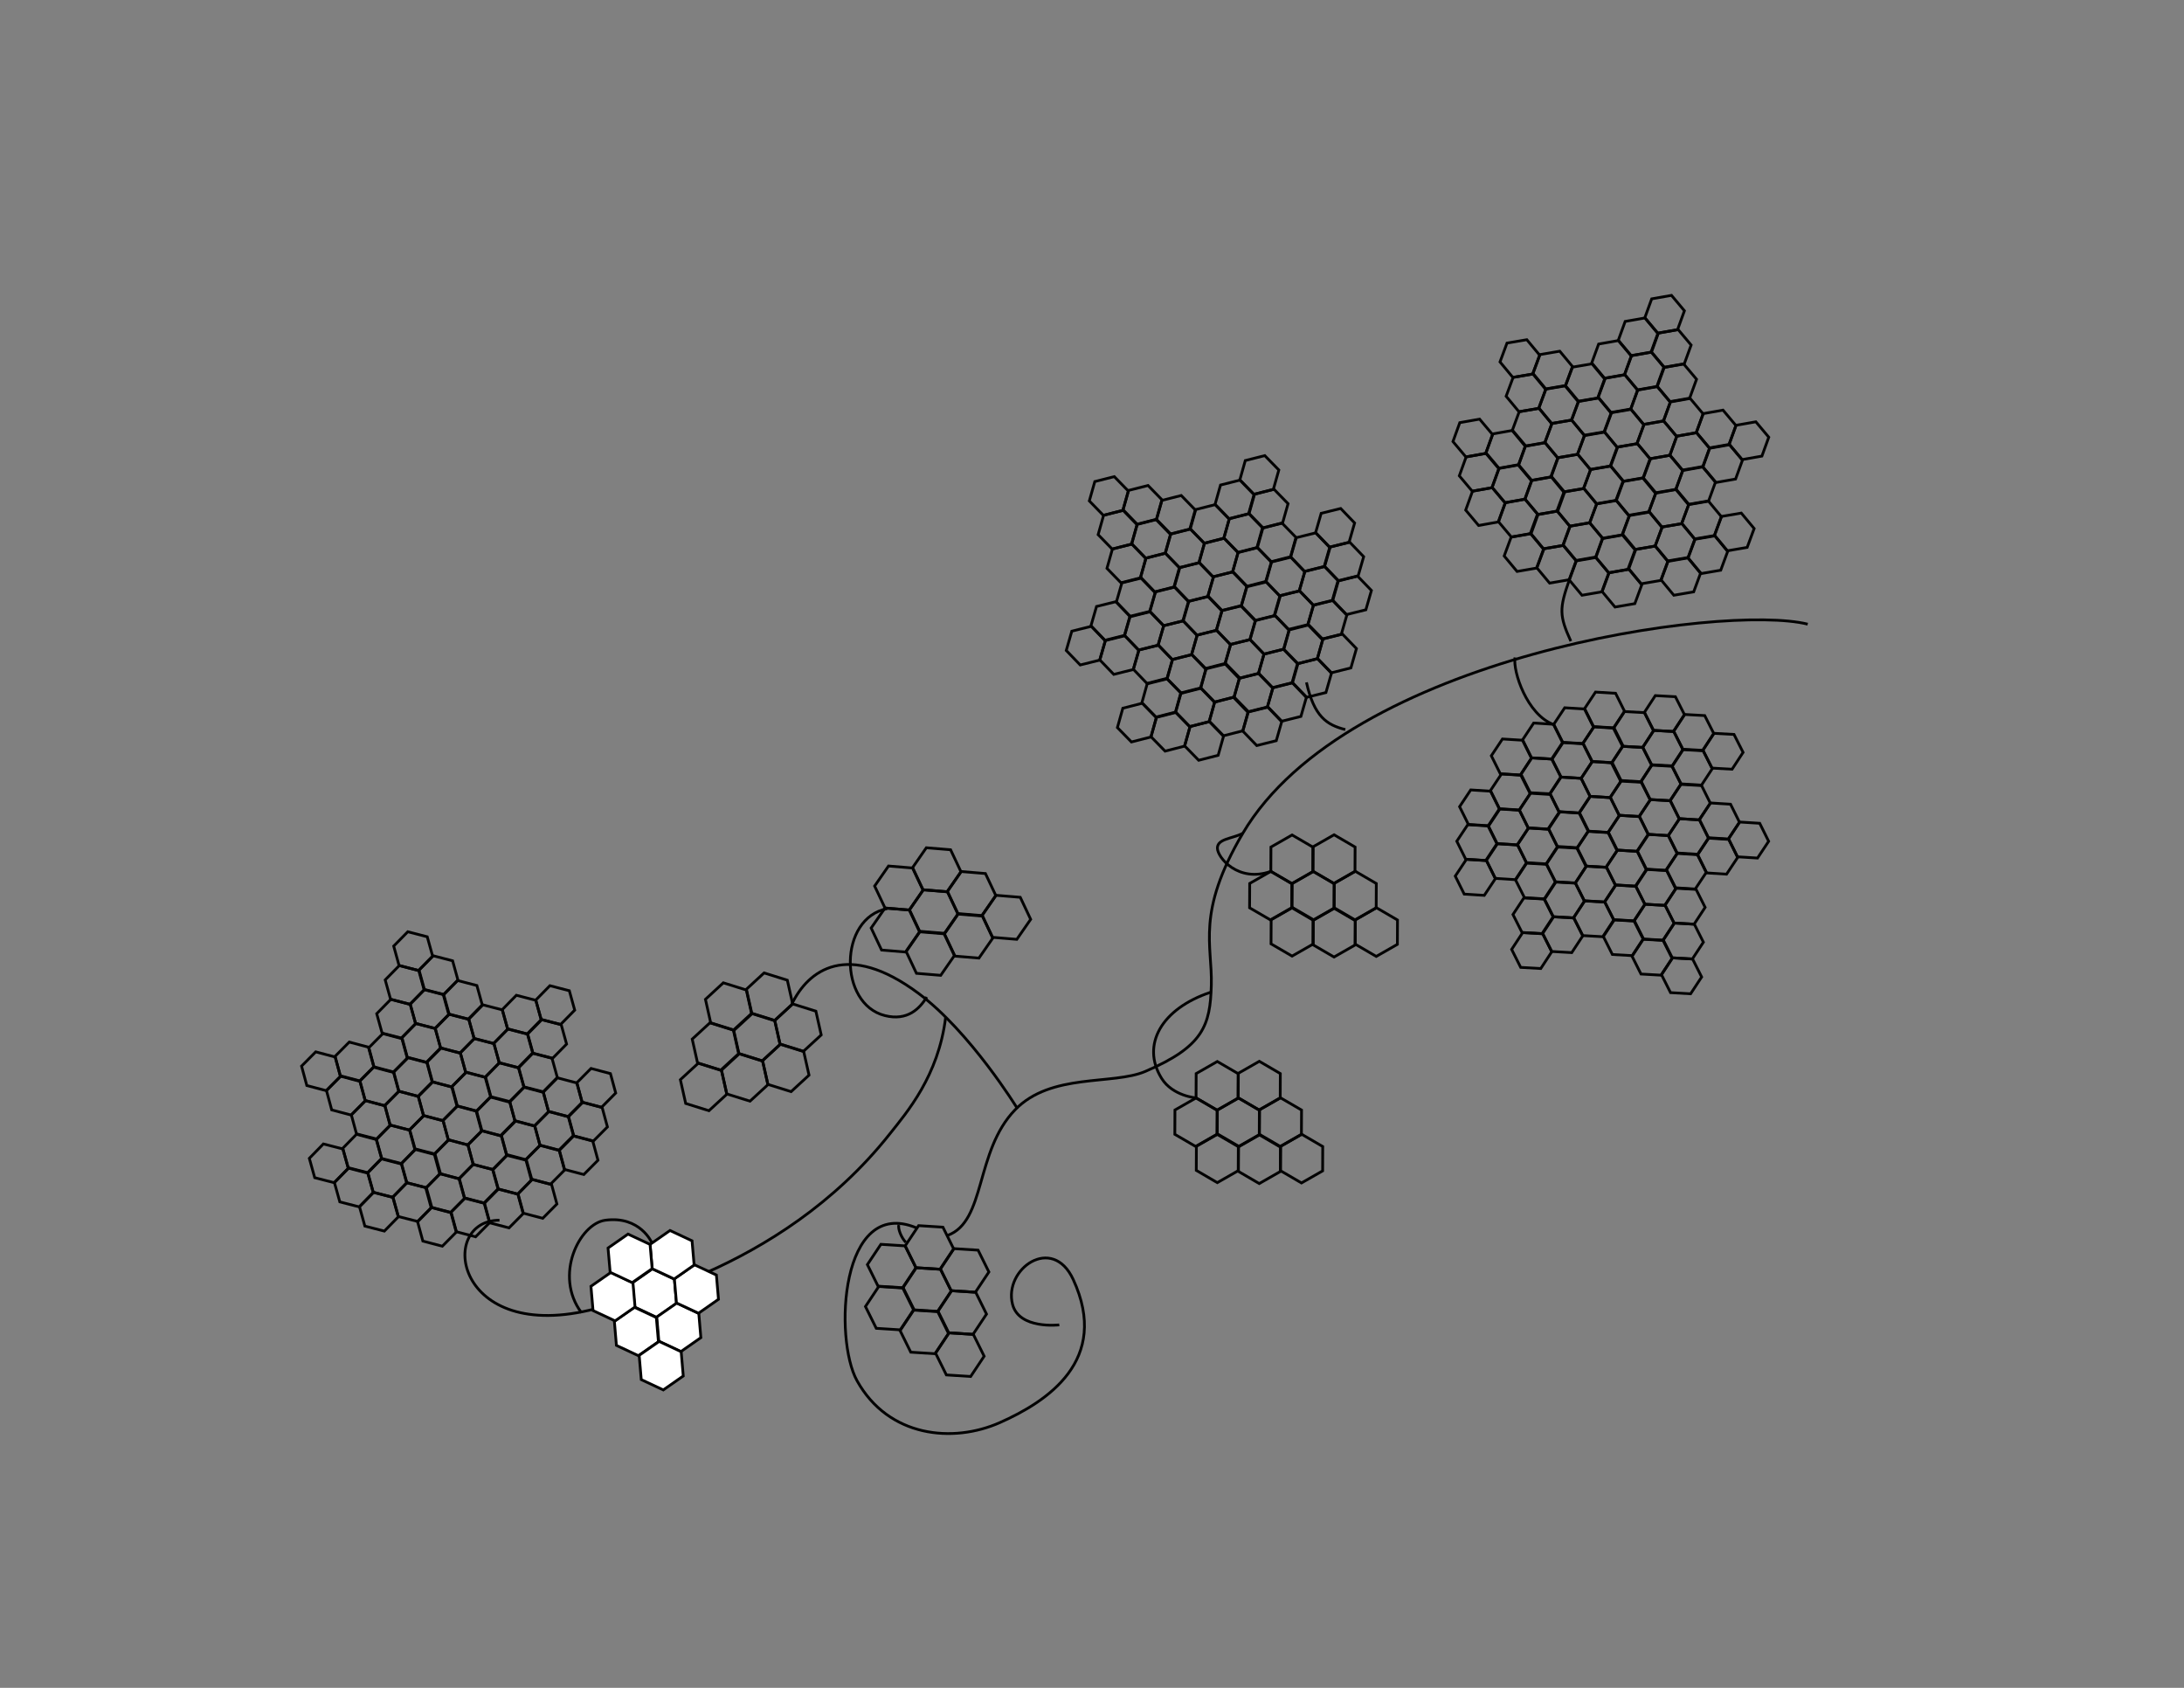 <?xml version="1.0" encoding="utf-8"?>
<!-- Generator: Adobe Illustrator 15.0.0, SVG Export Plug-In . SVG Version: 6.00 Build 0)  -->
<!DOCTYPE svg PUBLIC "-//W3C//DTD SVG 1.1 Basic//EN" "http://www.w3.org/Graphics/SVG/1.1/DTD/svg11-basic.dtd">
<svg version="1.1" baseProfile="basic" id="Layer_1" xmlns:x="http://ns.adobe.com/Extensibility/1.0/" xmlns:i="http://ns.adobe.com/AdobeIllustrator/10.0/" xmlns:graph="http://ns.adobe.com/Graphs/1.0/"
	 xmlns="http://www.w3.org/2000/svg" xmlns:xlink="http://www.w3.org/1999/xlink" x="0px" y="0px" width="792px" height="612px"
	 viewBox="0 0 792 612" xml:space="preserve">
<rect x="0" y="0" width="792" height="612" fill="#808080" stroke="none"/>
<g>
	<g>
		<g>
			<polygon style="fill:none;stroke:#010101;" points="456.755,402.563 449.124,398.116 441.46,402.496 
				441.425,411.326 449.051,415.768 456.714,411.395 			"/>
			<polygon style="fill:none;stroke:#010101;" points="471.986,402.496 464.355,398.055 456.692,402.428 
				456.656,411.259 464.282,415.705 471.946,411.326 			"/>
			<polygon style="fill:none;stroke:#010101;" points="464.351,415.944 456.725,411.494 449.061,415.877 
				449.023,424.703 456.646,429.154 464.31,424.771 			"/>
			<polygon style="fill:none;stroke:#010101;" points="479.67,415.726 472.044,411.273 464.381,415.653 
				464.346,424.483 471.966,428.931 479.635,424.552 			"/>
			<polygon style="fill:none;stroke:#010101;" points="464.293,389.275 456.672,384.824 449.008,389.202 
				448.968,398.033 456.594,402.485 464.257,398.097 			"/>
			<polygon style="fill:none;stroke:#010101;" points="449.066,389.338 441.439,384.892 433.776,389.271 
				433.735,398.097 441.361,402.548 449.023,398.169 			"/>
			<polygon style="fill:none;stroke:#010101;" points="449.144,415.611 441.518,411.159 433.854,415.538 
				433.818,424.369 441.439,428.821 449.104,424.438 			"/>
			<polygon style="fill:none;stroke:#010101;" points="441.367,402.537 433.741,398.097 426.077,402.476 
				426.035,411.295 433.663,415.747 441.324,411.368 			"/>
		</g>
		<path style="fill:none;stroke:#010101;" d="M447.34,418.593"/>
	</g>
	<g>
		<g>
			<polygon style="fill:none;stroke:#010101;" points="344.995,468.146 341.081,460.238 332.271,459.682 
				327.381,467.026 331.296,474.935 340.106,475.497 			"/>
			<polygon style="fill:none;stroke:#010101;" points="357.746,476.477 353.832,468.569 345.022,468.007 
				340.132,475.352 344.047,483.265 352.857,483.828 			"/>
			<polygon style="fill:none;stroke:#010101;" points="343.974,483.504 340.059,475.591 331.245,475.032 
				326.359,482.379 330.274,490.292 339.085,490.854 			"/>
			<polygon style="fill:none;stroke:#010101;" points="356.886,491.751 352.971,483.838 344.162,483.274 
				339.267,490.631 343.187,498.539 351.997,499.103 			"/>
			<polygon style="fill:none;stroke:#010101;" points="358.612,461.204 354.692,453.296 345.883,452.738 
				340.992,460.077 344.912,467.99 353.716,468.554 			"/>
			<polygon style="fill:none;stroke:#010101;" points="345.855,452.873 341.941,444.965 333.132,444.407 
				328.241,451.752 332.156,459.66 340.967,460.224 			"/>
			<polygon style="fill:none;stroke:#010101;" points="331.462,474.851 327.542,466.943 318.733,466.38 
				313.843,473.736 317.765,481.637 326.573,482.2 			"/>
			<polygon style="fill:none;stroke:#010101;" points="332.161,459.66 328.247,451.747 319.438,451.185 
				314.547,458.535 318.462,466.447 327.272,467.011 			"/>
		</g>
		<path style="fill:none;stroke:#010101;" d="M328.319,476.353"/>
	</g>
	<g>
		<g>
			<polygon style="fill:none;stroke:#010101;" points="483.867,320.424 476.241,315.98 468.577,320.361 
				468.537,329.182 476.163,333.634 483.826,329.254 			"/>
			<polygon style="fill:none;stroke:#010101;" points="499.101,320.361 491.473,315.915 483.811,320.294 
				483.769,329.119 491.395,333.57 499.058,329.191 			"/>
			<polygon style="fill:none;stroke:#010101;" points="491.463,333.806 483.836,329.358 476.178,333.737 
				476.138,342.568 483.764,347.01 491.427,342.636 			"/>
			<polygon style="fill:none;stroke:#010101;" points="506.784,333.587 499.156,329.14 491.495,333.519 
				491.457,342.349 499.084,346.791 506.747,342.412 			"/>
			<polygon style="fill:none;stroke:#010101;" points="491.41,307.137 483.784,302.687 476.12,307.068 
				476.08,315.894 483.706,320.34 491.369,315.961 			"/>
			<polygon style="fill:none;stroke:#010101;" points="476.178,307.201 468.552,302.755 460.889,307.134 
				460.853,315.959 468.474,320.403 476.138,316.026 			"/>
			<polygon style="fill:none;stroke:#010101;" points="476.251,333.472 468.635,329.025 460.967,333.404 
				460.926,342.234 468.552,346.676 476.221,342.297 			"/>
			<polygon style="fill:none;stroke:#010101;" points="468.479,320.403 460.853,315.954 453.189,320.33 
				453.147,329.161 460.78,333.602 468.437,329.229 			"/>
		</g>
		<path style="fill:none;stroke:#010101;" d="M474.452,336.454"/>
	</g>
	<g>
		<g>
			<polygon style="fill:none;stroke:#010101;" points="276.399,384.699 282.894,378.72 280.961,370.113 
				272.541,367.476 266.046,373.45 267.976,382.066 			"/>
			<polygon style="fill:none;stroke:#010101;" points="271.984,399.273 278.473,393.3 276.545,384.688 
				268.122,382.051 261.626,388.03 263.561,396.647 			"/>
			<polygon style="fill:none;stroke:#010101;" points="261.382,388.024 267.871,382.041 265.936,373.434 
				257.518,370.802 251.023,376.775 252.951,385.392 			"/>
			<polygon style="fill:none;stroke:#010101;" points="257.085,402.735 263.576,396.757 261.646,388.145 
				253.218,385.512 246.727,391.485 248.656,400.103 			"/>
			<polygon style="fill:none;stroke:#010101;" points="286.882,395.823 293.383,389.839 291.443,381.227 
				283.024,378.595 276.53,384.574 278.463,393.186 			"/>
			<polygon style="fill:none;stroke:#010101;" points="291.309,381.243 297.803,375.264 295.869,366.651 
				287.44,364.014 280.951,369.998 282.878,378.61 			"/>
			<polygon style="fill:none;stroke:#010101;" points="266.172,373.596 272.667,367.61 270.733,358.999 
				262.308,356.361 255.819,362.346 257.747,370.958 			"/>
			<polygon style="fill:none;stroke:#010101;" points="280.956,369.998 287.445,364.025 285.512,355.413 
				277.087,352.775 270.598,358.76 272.525,367.371 			"/>
		</g>
		<path style="fill:none;stroke:#010101;" d="M263.857,370.989"/>
	</g>
	<path style="fill:none;stroke:#010101;" d="M332.282,445.189c-27.613-11.385-29.932,40.264-21.499,55.439
		c11.39,20.514,34.781,22.765,51.854,15.175c17.071-7.586,40.07-22.573,26.559-51.853
		c-7.59-16.447-25.293-3.796-22.015,8.992c2.357,9.185,16.958,7.448,16.958,7.448"/>
	<path style="fill:none;stroke:#010101;" d="M655.544,226.321c-30.36-7.59-166.942,11.382-204.894,75.882
		c-16.962,28.845-10.967,40.486-11.379,55.014c-0.413,14.533-2.783,22.201-23.933,31.267
		c-11.808,5.057-34.149,0.422-47.224,13.913c-14.59,15.061-10.535,40.473-24.448,45.535"/>
	<path style="fill:none;stroke:#010101;" d="M287.168,364.035c5.902-12.23,20.075-23.041,45.858-3.89
		c18.86,14.003,35.933,41.829,35.933,41.829"/>
	<path style="fill:none;stroke:#010101;" d="M438.947,359.812c-17.708,5.9-25.251,19.069-17.708,31.199
		c3.993,6.417,12.502,7.085,12.502,7.085"/>
	<path style="fill:none;stroke:#010101;" d="M342.922,368.914c-2.634,21.258-14.029,34.379-20.336,42.34
		c-40.264,50.794-101.14,61.846-106.453,63.232c-51.435,13.49-57.794-32.039-34.999-32.039"
		/>
	<g>
		<g>
			<polygon style="fill:#FFFFFF;stroke:#010101;" points="245.335,472.609 244.575,463.811 236.583,460.067 
				229.348,465.124 230.104,473.912 238.094,477.661 			"/>
			<polygon style="fill:#FFFFFF;stroke:#010101;" points="254.156,485.021 253.406,476.228 245.413,472.483 
				238.172,477.535 238.924,486.329 246.92,490.072 			"/>
			<polygon style="fill:#FFFFFF;stroke:#010101;" points="238.773,486.527 238.011,477.729 230.025,473.985 
				222.785,479.042 223.535,487.831 231.532,491.574 			"/>
			<polygon style="fill:#FFFFFF;stroke:#010101;" points="247.775,498.924 247.019,490.125 239.028,486.382 
				231.787,491.438 232.543,500.232 240.535,503.976 			"/>
			<polygon style="fill:#FFFFFF;stroke:#010101;" points="260.547,471.118 259.792,462.324 251.794,458.586 
				244.553,463.633 245.31,472.433 253.306,476.175 			"/>
			<polygon style="fill:#FFFFFF;stroke:#010101;" points="251.716,458.701 250.96,449.913 242.97,446.169 
				235.734,451.216 236.489,460.015 244.48,463.758 			"/>
			<polygon style="fill:#FFFFFF;stroke:#010101;" points="230.287,473.902 229.53,465.102 221.539,461.36 
				214.298,466.412 215.058,475.206 223.051,478.949 			"/>
			<polygon style="fill:#FFFFFF;stroke:#010101;" points="236.494,460.015 235.739,451.216 227.741,447.473 
				220.502,452.529 221.262,461.317 229.248,465.066 			"/>
		</g>
		<path style="fill:#FFFFFF;stroke:#010101;" d="M226.815,474.142"/>
	</g>
	<path style="fill:none;stroke:#010101;" d="M210.863,475.966c-10.119-13.49-0.704-32.268,8.638-33.519
		c12.65-1.688,16.868,8.138,16.868,8.138"/>
	<path style="fill:none;stroke:#010101;" d="M336.076,361.502c-2.528,4.211-7,8.788-15.179,6.745
		c-16.864-4.212-16.864-35.416,0.838-38.784"/>
	<g>
		<g>
			<polygon style="fill:none;stroke:#010101;" points="343.636,323.358 334.841,322.634 329.816,329.886 
				333.58,337.866 342.379,338.596 347.41,331.34 			"/>
			<polygon style="fill:none;stroke:#010101;" points="357.356,316.738 348.561,316.008 343.531,323.26 
				347.3,331.246 356.099,331.976 361.125,324.72 			"/>
			<polygon style="fill:none;stroke:#010101;" points="356.267,332.163 347.466,331.434 342.431,338.689 
				346.2,346.671 354.999,347.396 360.03,340.139 			"/>
			<polygon style="fill:none;stroke:#010101;" points="369.991,325.354 361.198,324.63 356.167,331.888 
				359.936,339.868 368.736,340.598 373.76,333.342 			"/>
			<polygon style="fill:none;stroke:#010101;" points="344.719,308.114 335.92,307.387 330.896,314.643 
				334.659,322.624 343.463,323.354 348.488,316.097 			"/>
			<polygon style="fill:none;stroke:#010101;" points="331.004,314.738 322.21,314.009 317.174,321.269 
				320.943,329.244 329.738,329.974 334.768,322.718 			"/>
			<polygon style="fill:none;stroke:#010101;" points="342.394,338.408 333.601,337.684 328.571,344.936 
				332.339,352.921 341.138,353.65 346.163,346.395 			"/>
			<polygon style="fill:none;stroke:#010101;" points="329.738,329.969 320.943,329.239 315.918,336.49 
				319.687,344.476 328.486,345.206 333.512,337.949 			"/>
		</g>
		<path style="fill:none;stroke:#010101;" d="M342.051,341.88"/>
	</g>
	<path style="fill:none;stroke:#010101;" d="M325.958,444.136c-0.421,1.262,0.845,4.64,2.528,6.324"/>
	<path style="fill:none;stroke:#010101;" d="M450.65,302.203c-4.113,1.962-9.175,1.962-9.175,5.335
		c0,3.372,7.56,12.614,19.377,8.416"/>
	<g>
		<g>
			<g>
				<polygon style="fill:none;stroke:#010101;" points="607.137,334.812 603.858,328.296 596.575,327.878 
					592.577,333.972 595.851,340.483 603.134,340.905 				"/>
				<polygon style="fill:none;stroke:#010101;" points="617.714,341.63 614.436,335.114 607.157,334.696 
					603.148,340.785 606.433,347.302 613.711,347.719 				"/>
				<polygon style="fill:none;stroke:#010101;" points="606.371,347.5 603.091,340.983 595.814,340.566 
					591.807,346.66 595.085,353.177 602.366,353.594 				"/>
				<polygon style="fill:none;stroke:#010101;" points="617.082,354.245 613.804,347.734 606.522,347.312 
					602.518,353.411 605.798,359.922 613.079,360.344 				"/>
				<polygon style="fill:none;stroke:#010101;" points="618.345,329.004 615.066,322.488 607.783,322.071 
					603.785,328.165 607.059,334.676 614.347,335.104 				"/>
				<polygon style="fill:none;stroke:#010101;" points="607.768,322.186 604.489,315.675 597.211,315.256 
					593.203,321.352 596.486,327.868 603.758,328.284 				"/>
				<polygon style="fill:none;stroke:#010101;" points="595.986,340.42 592.713,333.904 585.431,333.487 
					581.434,339.576 584.706,346.093 591.988,346.509 				"/>
				<polygon style="fill:none;stroke:#010101;" points="596.492,327.863 593.208,321.347 585.937,320.929 
					581.927,327.022 585.2,333.539 592.483,333.957 				"/>
			</g>
			<path style="fill:none;stroke:#010101;" d="M593.396,341.672"/>
		</g>
		<g>
			<g>
				<polygon style="fill:none;stroke:#010101;" points="616.338,297.299 609.056,296.841 605.021,302.916 
					608.269,309.447 615.545,309.904 619.586,303.829 				"/>
				<polygon style="fill:none;stroke:#010101;" points="627.562,291.604 620.279,291.147 616.244,297.221 
					619.485,303.752 626.769,304.209 630.804,298.133 				"/>
				<polygon style="fill:none;stroke:#010101;" points="626.909,304.363 619.631,303.904 615.593,309.979 
					618.834,316.509 626.112,316.968 630.147,310.896 				"/>
				<polygon style="fill:none;stroke:#010101;" points="638.139,298.519 630.861,298.063 626.826,304.136 
					630.074,310.668 637.341,311.127 641.381,305.051 				"/>
				<polygon style="fill:none;stroke:#010101;" points="616.979,284.689 609.708,284.231 605.672,290.306 
					608.915,296.836 616.187,297.294 620.227,291.219 				"/>
				<polygon style="fill:none;stroke:#010101;" points="605.761,290.381 598.484,289.926 594.448,295.999 
					597.691,302.533 604.968,302.989 609.004,296.914 				"/>
				<polygon style="fill:none;stroke:#010101;" points="615.556,309.751 608.279,309.291 604.243,315.367 
					607.486,321.899 614.758,322.353 618.793,316.282 				"/>
				<polygon style="fill:none;stroke:#010101;" points="604.968,302.984 597.691,302.528 593.656,308.601 
					596.899,315.127 604.176,315.589 608.211,309.516 				"/>
			</g>
			<path style="fill:none;stroke:#010101;" d="M615.326,312.617"/>
		</g>
		<g>
			<g>
				<polygon style="fill:none;stroke:#010101;" points="570.584,332.852 574.588,326.752 571.309,320.236 
					564.031,319.819 560.027,325.918 563.307,332.435 				"/>
				<polygon style="fill:none;stroke:#010101;" points="569.979,345.414 573.983,339.315 570.698,332.81 
					563.422,332.393 559.419,338.486 562.702,344.997 				"/>
				<polygon style="fill:none;stroke:#010101;" points="559.215,338.533 563.223,332.435 559.944,325.923 
					552.663,325.507 548.658,331.601 551.943,338.117 				"/>
				<polygon style="fill:none;stroke:#010101;" points="558.74,351.18 562.732,345.086 559.459,338.575 
					552.173,338.158 548.18,344.252 551.458,350.769 				"/>
				<polygon style="fill:none;stroke:#010101;" points="581.229,339.649 585.228,333.55 581.942,327.044 
					574.666,326.628 570.668,332.722 573.941,339.231 				"/>
				<polygon style="fill:none;stroke:#010101;" points="581.834,327.081 585.837,320.987 582.553,314.473 
					575.27,314.054 571.277,320.152 574.55,326.664 				"/>
				<polygon style="fill:none;stroke:#010101;" points="560.158,326.001 564.161,319.902 560.883,313.394 
					553.6,312.978 549.597,319.073 552.88,325.585 				"/>
				<polygon style="fill:none;stroke:#010101;" points="571.282,320.152 575.281,314.059 571.996,307.545 
					564.72,307.128 560.722,313.225 563.995,319.735 				"/>
			</g>
			<path style="fill:none;stroke:#010101;" d="M557.775,324.386"/>
		</g>
		<g>
			<g>
				<polygon style="fill:none;stroke:#010101;" points="587.24,295.748 584.002,289.217 576.719,288.761 
					572.686,294.836 575.928,301.365 583.205,301.824 				"/>
				<polygon style="fill:none;stroke:#010101;" points="597.779,302.617 594.537,296.085 587.261,295.631 
					583.23,301.705 586.473,308.238 593.744,308.692 				"/>
				<polygon style="fill:none;stroke:#010101;" points="586.41,308.432 583.162,301.902 575.886,301.446 
					571.851,307.521 575.099,314.054 582.377,314.507 				"/>
				<polygon style="fill:none;stroke:#010101;" points="597.08,315.236 593.84,308.705 586.562,308.246 
					582.525,314.324 585.769,320.852 593.052,321.311 				"/>
				<polygon style="fill:none;stroke:#010101;" points="598.479,289.999 595.236,283.47 587.959,283.013 
					583.924,289.087 587.167,295.616 594.448,296.074 				"/>
				<polygon style="fill:none;stroke:#010101;" points="587.938,283.13 584.689,276.602 577.413,276.143 
					573.378,282.218 576.62,288.748 583.904,289.204 				"/>
				<polygon style="fill:none;stroke:#010101;" points="576.067,301.301 572.821,294.769 565.543,294.31 
					561.508,300.386 564.75,306.917 572.033,307.373 				"/>
				<polygon style="fill:none;stroke:#010101;" points="576.631,288.745 573.39,282.213 566.111,281.76 
					562.07,287.835 565.318,294.364 572.596,294.821 				"/>
			</g>
			<path style="fill:none;stroke:#010101;" d="M573.468,302.539"/>
		</g>
		<g>
			<g>
				<polygon style="fill:none;stroke:#010101;" points="607.012,265.24 599.725,264.836 595.742,270.94 
					599.03,277.446 606.313,277.851 610.302,271.748 				"/>
				<polygon style="fill:none;stroke:#010101;" points="618.189,259.464 610.911,259.06 606.918,265.162 
					610.207,271.67 617.49,272.071 621.482,265.973 				"/>
				<polygon style="fill:none;stroke:#010101;" points="617.636,272.225 610.348,271.821 606.359,277.926 
					609.65,284.431 616.932,284.835 620.925,278.734 				"/>
				<polygon style="fill:none;stroke:#010101;" points="628.817,266.301 621.54,265.897 617.548,272.001 
					620.842,278.507 628.119,278.914 632.107,272.809 				"/>
				<polygon style="fill:none;stroke:#010101;" points="607.564,252.625 600.283,252.223 596.295,258.328 
					599.578,264.836 606.86,265.237 610.854,259.136 				"/>
				<polygon style="fill:none;stroke:#010101;" points="596.383,258.401 589.1,257.997 585.112,264.104 
					588.402,270.609 595.684,271.013 599.672,264.911 				"/>
				<polygon style="fill:none;stroke:#010101;" points="606.318,277.696 599.041,277.292 595.043,283.397 
					598.343,289.902 605.619,290.309 609.607,284.205 				"/>
				<polygon style="fill:none;stroke:#010101;" points="595.684,271.008 588.402,270.604 584.409,276.706 
					587.698,283.217 594.979,283.621 598.973,277.514 				"/>
			</g>
			<path style="fill:none;stroke:#010101;" d="M606.115,280.565"/>
		</g>
		<g>
			<g>
				<polygon style="fill:none;stroke:#010101;" points="550.213,306.388 554.241,300.314 551.005,293.783 
					543.722,293.325 539.688,299.4 542.935,305.929 				"/>
				<polygon style="fill:none;stroke:#010101;" points="549.534,318.954 553.564,312.878 550.326,306.349 
					543.045,305.89 539.01,311.963 542.252,318.495 				"/>
				<polygon style="fill:none;stroke:#010101;" points="538.806,312.008 542.846,305.935 539.598,299.405 
					532.327,298.947 528.286,305.02 531.529,311.552 				"/>
				<polygon style="fill:none;stroke:#010101;" points="538.254,324.656 542.288,318.584 539.052,312.049 
					531.769,311.596 527.734,317.669 530.976,324.197 				"/>
				<polygon style="fill:none;stroke:#010101;" points="560.815,313.248 564.846,307.176 561.603,300.644 
					554.319,300.185 550.285,306.261 553.532,312.792 				"/>
				<polygon style="fill:none;stroke:#010101;" points="561.492,300.686 565.518,294.609 562.279,288.081 
					555.003,287.619 550.963,293.697 554.211,300.227 				"/>
				<polygon style="fill:none;stroke:#010101;" points="539.817,299.483 543.853,293.411 540.609,286.882 
					533.333,286.422 529.298,292.496 532.541,299.027 				"/>
				<polygon style="fill:none;stroke:#010101;" points="550.973,293.7 555.008,287.624 551.766,281.095 
					544.488,280.637 540.453,286.712 543.696,293.241 				"/>
			</g>
			<path style="fill:none;stroke:#010101;" d="M537.444,297.855"/>
		</g>
		<polygon style="fill:none;stroke:#010101;" points="562.702,275.215 555.419,274.821 551.438,280.931 
			554.731,287.432 562.02,287.825 565.998,281.718 		"/>
		<polygon style="fill:none;stroke:#010101;" points="574.129,269.598 566.852,269.181 562.848,275.278 
			566.132,281.791 573.41,282.211 577.413,276.112 		"/>
		<polygon style="fill:none;stroke:#010101;" points="585.326,263.923 578.044,263.476 574.02,269.554 
			577.277,276.081 584.549,276.528 588.579,270.45 		"/>
		<polygon style="fill:none;stroke:#010101;" points="552.125,268.402 544.844,267.954 540.813,274.034 
			544.071,280.564 551.348,281.009 555.378,274.928 		"/>
		<polygon style="fill:none;stroke:#010101;" points="563.442,262.62 556.171,262.17 552.146,268.251 
			555.389,274.78 562.672,275.228 566.695,269.147 		"/>
		<polygon style="fill:none;stroke:#010101;" points="574.708,257.082 567.425,256.631 563.396,262.712 
			566.652,269.238 573.926,269.687 577.954,263.606 		"/>
		<polygon style="fill:none;stroke:#010101;" points="585.874,251.387 578.596,250.941 574.572,257.02 
			577.82,263.546 585.097,263.994 589.127,257.917 		"/>
	</g>
	<g>
		<g>
			<g>
				<polygon style="fill:none;stroke:#010101;" points="410.365,197.17 415.447,202.399 422.518,200.605 
					424.503,193.588 419.415,188.365 412.346,190.156 				"/>
				<polygon style="fill:none;stroke:#010101;" points="398.226,193.857 403.312,199.081 410.381,197.293 
					412.362,190.273 407.275,185.048 400.206,186.84 				"/>
				<polygon style="fill:none;stroke:#010101;" points="407.275,184.841 412.362,190.07 419.426,188.277 
					421.418,181.26 416.323,176.032 409.261,177.825 				"/>
				<polygon style="fill:none;stroke:#010101;" points="395.03,181.63 400.117,186.856 407.186,185.063 
					409.172,178.046 404.085,172.82 397.016,174.611 				"/>
				<polygon style="fill:none;stroke:#010101;" points="401.421,206.084 406.508,211.31 413.57,209.52 
					415.558,202.502 410.476,197.274 403.406,199.068 				"/>
				<polygon style="fill:none;stroke:#010101;" points="413.561,209.4 418.648,214.625 425.718,212.835 
					427.698,205.818 422.61,200.59 415.543,202.383 				"/>
				<polygon style="fill:none;stroke:#010101;" points="419.307,188.472 424.394,193.698 431.457,191.908 
					433.443,184.888 428.361,179.66 421.292,181.456 				"/>
				<polygon style="fill:none;stroke:#010101;" points="422.61,200.595 427.692,205.821 434.763,204.03 
					436.742,197.011 431.66,191.785 424.591,193.576 				"/>
			</g>
			<path style="fill:none;stroke:#010101;" d="M421.4,186.5"/>
		</g>
		<g>
			<g>
				<polygon style="fill:none;stroke:#010101;" points="412.884,235.717 419.951,233.962 421.975,226.957 
					416.919,221.702 409.839,223.457 407.821,230.462 				"/>
				<polygon style="fill:none;stroke:#010101;" points="403.892,244.524 410.964,242.77 412.987,235.761 
					407.932,230.509 400.853,232.264 398.829,239.272 				"/>
				<polygon style="fill:none;stroke:#010101;" points="400.669,232.159 407.749,230.407 409.771,223.399 
					404.715,218.149 397.637,219.903 395.619,226.907 				"/>
				<polygon style="fill:none;stroke:#010101;" points="391.724,241.112 398.794,239.357 400.814,232.352 
					395.765,227.097 388.685,228.854 386.662,235.86 				"/>
				<polygon style="fill:none;stroke:#010101;" points="416.059,247.936 423.137,246.179 425.154,239.173 
					420.092,233.92 413.024,235.675 411.002,242.681 				"/>
				<polygon style="fill:none;stroke:#010101;" points="425.046,239.126 432.118,237.372 434.142,230.366 
					429.084,225.111 422.012,226.868 419.988,233.874 				"/>
				<polygon style="fill:none;stroke:#010101;" points="409.875,223.607 416.954,221.853 418.973,214.844 
					413.915,209.592 406.841,211.346 404.819,218.355 				"/>
				<polygon style="fill:none;stroke:#010101;" points="422.012,226.873 429.084,225.12 431.102,218.113 
					426.052,212.861 418.973,214.615 416.949,221.619 				"/>
			</g>
			<path style="fill:none;stroke:#010101;" d="M409.23,220.802"/>
		</g>
		<g>
			<g>
				<polygon style="fill:none;stroke:#010101;" points="445.808,188.044 443.827,195.064 448.91,200.287 
					455.984,198.497 457.965,191.478 452.877,186.249 				"/>
				<polygon style="fill:none;stroke:#010101;" points="442.603,175.875 440.627,182.894 445.715,188.117 
					452.782,186.325 454.759,179.305 449.675,174.082 				"/>
				<polygon style="fill:none;stroke:#010101;" points="454.94,179.201 452.955,186.22 458.043,191.446 
					465.11,189.65 467.098,182.631 462.005,177.408 				"/>
				<polygon style="fill:none;stroke:#010101;" points="451.589,166.992 449.614,174.012 454.701,179.235 
					461.77,177.442 463.751,170.422 458.659,165.199 				"/>
				<polygon style="fill:none;stroke:#010101;" points="433.615,184.761 431.64,191.779 436.728,197.003 
					443.79,195.21 445.772,188.194 440.685,182.967 				"/>
				<polygon style="fill:none;stroke:#010101;" points="436.82,196.931 434.841,203.947 439.923,209.172 
					446.99,207.377 448.973,200.357 443.885,195.134 				"/>
				<polygon style="fill:none;stroke:#010101;" points="457.813,191.433 455.832,198.453 460.926,203.676 
					467.988,201.882 469.971,194.864 464.882,189.637 				"/>
				<polygon style="fill:none;stroke:#010101;" points="448.968,200.357 446.985,207.377 452.074,212.6 
					459.143,210.807 461.123,203.788 456.035,198.564 				"/>
			</g>
			<path style="fill:none;stroke:#010101;" d="M460.576,192.26"/>
		</g>
		<g>
			<g>
				<polygon style="fill:none;stroke:#010101;" points="441.096,228.437 446.152,233.689 453.232,231.933 
					455.248,224.923 450.192,219.674 443.113,221.429 				"/>
				<polygon style="fill:none;stroke:#010101;" points="428.971,225.059 434.032,230.311 441.11,228.554 
					443.128,221.551 438.066,216.296 430.993,218.053 				"/>
				<polygon style="fill:none;stroke:#010101;" points="438.066,216.09 443.128,221.342 450.208,219.585 
					452.226,212.579 447.164,207.327 440.089,209.084 				"/>
				<polygon style="fill:none;stroke:#010101;" points="425.843,212.814 430.9,218.066 437.973,216.312 
					439.996,209.306 434.934,204.054 427.859,205.808 				"/>
				<polygon style="fill:none;stroke:#010101;" points="432.108,237.299 437.165,242.55 444.238,240.797 
					446.261,233.791 441.206,228.536 434.121,230.295 				"/>
				<polygon style="fill:none;stroke:#010101;" points="444.228,240.68 449.29,245.932 456.364,244.174 
					458.382,237.168 453.325,231.917 446.24,233.67 				"/>
				<polygon style="fill:none;stroke:#010101;" points="450.082,219.781 455.14,225.033 462.212,223.276 
					464.235,216.27 459.18,211.018 452.095,212.772 				"/>
				<polygon style="fill:none;stroke:#010101;" points="453.32,231.922 458.377,237.171 465.455,235.417 
					467.473,228.411 462.411,223.156 455.338,224.913 				"/>
			</g>
			<path style="fill:none;stroke:#010101;" d="M452.184,217.818"/>
		</g>
		<g>
			<g>
				<polygon style="fill:none;stroke:#010101;" points="431.426,263.48 438.489,261.674 440.454,254.653 
					435.356,249.437 428.294,251.243 426.327,258.265 				"/>
				<polygon style="fill:none;stroke:#010101;" points="422.502,272.353 429.56,270.547 431.529,263.527 
					426.438,258.312 419.367,260.116 417.402,267.138 				"/>
				<polygon style="fill:none;stroke:#010101;" points="419.191,260.017 426.261,258.211 428.219,251.186 
					423.126,245.971 416.059,247.777 414.099,254.799 				"/>
				<polygon style="fill:none;stroke:#010101;" points="410.303,269.032 417.372,267.226 419.337,260.205 
					414.239,254.989 407.18,256.795 405.21,263.816 				"/>
				<polygon style="fill:none;stroke:#010101;" points="434.689,275.673 441.752,273.87 443.729,266.848 
					438.625,261.63 431.567,263.437 429.597,270.458 				"/>
				<polygon style="fill:none;stroke:#010101;" points="443.613,266.802 450.682,264.998 452.648,257.973 
					447.554,252.758 440.486,254.564 438.516,261.586 				"/>
				<polygon style="fill:none;stroke:#010101;" points="428.334,251.395 435.403,249.588 437.363,242.566 
					432.265,237.351 425.202,239.157 423.236,246.177 				"/>
				<polygon style="fill:none;stroke:#010101;" points="440.486,254.569 447.554,252.763 449.519,245.744 
					444.427,240.526 437.358,242.335 435.394,249.356 				"/>
			</g>
			<path style="fill:none;stroke:#010101;" d="M427.662,248.592"/>
		</g>
		<g>
			<g>
				<polygon style="fill:none;stroke:#010101;" points="473.207,207.146 471.184,214.154 476.241,219.406 
					483.32,217.651 485.344,210.643 480.276,205.391 				"/>
				<polygon style="fill:none;stroke:#010101;" points="470.069,194.959 468.046,201.966 473.108,207.218 
					480.187,205.464 482.204,198.458 477.142,193.206 				"/>
				<polygon style="fill:none;stroke:#010101;" points="482.387,198.354 480.364,205.362 485.421,210.614 
					492.499,208.86 494.517,201.854 489.465,196.599 				"/>
				<polygon style="fill:none;stroke:#010101;" points="479.108,186.127 477.091,193.135 482.148,198.385 
					489.221,196.63 491.238,189.625 486.187,184.37 				"/>
				<polygon style="fill:none;stroke:#010101;" points="461.034,203.793 459.012,210.796 464.068,216.051 
					471.148,214.297 473.166,207.291 468.114,202.036 				"/>
				<polygon style="fill:none;stroke:#010101;" points="464.162,215.978 462.146,222.987 467.206,228.237 
					474.286,226.482 476.304,219.476 471.247,214.227 				"/>
				<polygon style="fill:none;stroke:#010101;" points="485.192,210.599 483.17,217.609 488.225,222.859 
					495.31,221.108 497.327,214.099 492.271,208.849 				"/>
				<polygon style="fill:none;stroke:#010101;" points="476.299,219.476 474.281,226.482 479.338,231.734 
					486.41,229.98 488.429,222.974 483.373,217.719 				"/>
			</g>
			<path style="fill:none;stroke:#010101;" d="M487.944,211.443"/>
		</g>
		<polygon style="fill:none;stroke:#010101;" points="470.673,240.633 477.742,238.815 479.697,231.789 
			474.593,226.584 467.53,228.4 465.575,235.422 		"/>
		<polygon style="fill:none;stroke:#010101;" points="461.467,249.429 468.531,247.636 470.517,240.617 
			465.43,235.391 458.36,237.187 456.375,244.203 		"/>
		<polygon style="fill:none;stroke:#010101;" points="452.495,258.211 459.575,256.446 461.588,249.437 
			456.516,244.19 449.441,245.955 447.429,252.964 		"/>
		<polygon style="fill:none;stroke:#010101;" points="482.814,243.948 489.883,242.183 491.896,235.172 
			486.833,229.925 479.755,231.69 477.748,238.698 		"/>
		<polygon style="fill:none;stroke:#010101;" points="473.755,252.867 480.828,251.108 482.84,244.094 
			477.778,238.85 470.7,240.612 468.688,247.62 		"/>
		<polygon style="fill:none;stroke:#010101;" points="464.685,261.54 471.758,259.774 473.771,252.765 
			468.708,247.519 461.629,249.283 459.617,256.292 		"/>
		<polygon style="fill:none;stroke:#010101;" points="455.748,270.328 462.823,268.568 464.83,261.557 
			459.769,256.31 452.694,258.075 450.682,265.081 		"/>
	</g>
	<g>
		<g>
			<g>
				<polygon style="fill:none;stroke:#010101;" points="148.741,364.045 150.689,371.072 157.748,372.901 
					162.862,367.699 160.913,360.678 153.854,358.844 				"/>
				<polygon style="fill:none;stroke:#010101;" points="139.686,355.299 141.636,362.325 148.694,364.16 
					153.807,358.958 151.863,351.931 144.799,350.101 				"/>
				<polygon style="fill:none;stroke:#010101;" points="151.962,351.748 153.906,358.78 160.965,360.604 
					166.078,355.402 164.135,348.376 157.076,346.551 				"/>
				<polygon style="fill:none;stroke:#010101;" points="142.767,343.043 144.716,350.075 151.774,351.899 
					156.889,346.702 154.934,339.67 147.88,337.846 				"/>
				<polygon style="fill:none;stroke:#010101;" points="136.61,367.559 138.56,374.586 145.612,376.41 
					150.732,371.219 148.782,364.191 141.724,362.356 				"/>
				<polygon style="fill:none;stroke:#010101;" points="145.665,376.301 147.609,383.333 154.667,385.158 
					159.776,379.96 157.832,372.933 150.773,371.104 				"/>
				<polygon style="fill:none;stroke:#010101;" points="160.767,360.714 162.711,367.746 169.769,369.571 
					174.883,364.368 172.933,357.342 165.881,355.518 				"/>
				<polygon style="fill:none;stroke:#010101;" points="157.827,372.933 159.771,379.96 166.829,381.79 
					171.943,376.588 169.999,369.561 162.941,367.731 				"/>
			</g>
			<path style="fill:none;stroke:#010101;" d="M163.545,359.989"/>
		</g>
		<g>
			<g>
				<polygon style="fill:none;stroke:#010101;" points="132.408,399.045 139.456,400.917 144.596,395.74 
					142.688,388.702 135.64,386.836 130.495,392.008 				"/>
				<polygon style="fill:none;stroke:#010101;" points="120.289,402.449 127.341,404.31 132.481,399.139 
					130.574,392.101 123.521,390.235 118.386,395.406 				"/>
				<polygon style="fill:none;stroke:#010101;" points="123.416,390.062 130.464,391.93 135.604,386.753 
					133.701,379.715 126.648,377.849 121.508,383.021 				"/>
				<polygon style="fill:none;stroke:#010101;" points="111.265,393.603 118.312,395.469 123.453,390.298 
					121.544,383.26 114.497,381.394 109.357,386.565 				"/>
				<polygon style="fill:none;stroke:#010101;" points="129.322,411.295 136.371,413.156 141.51,407.979 
					139.602,400.942 132.554,399.081 127.409,404.253 				"/>
				<polygon style="fill:none;stroke:#010101;" points="141.432,407.891 148.485,409.752 153.63,404.581 
					151.712,397.543 144.669,395.678 139.529,400.849 				"/>
				<polygon style="fill:none;stroke:#010101;" points="135.599,386.982 142.647,388.849 147.791,383.683 
					145.879,376.64 138.831,374.773 133.691,379.95 				"/>
				<polygon style="fill:none;stroke:#010101;" points="144.664,395.688 151.712,397.554 156.857,392.383 
					154.944,385.346 147.896,383.479 142.756,388.65 				"/>
			</g>
			<path style="fill:none;stroke:#010101;" d="M136.381,384.22"/>
		</g>
		<g>
			<g>
				<polygon style="fill:none;stroke:#010101;" points="184.204,373.085 179.09,378.287 181.04,385.314 
					188.103,387.139 193.212,381.937 191.267,374.909 				"/>
				<polygon style="fill:none;stroke:#010101;" points="187.249,360.876 182.139,366.078 184.089,373.105 
					191.143,374.93 196.251,369.728 194.306,362.7 				"/>
				<polygon style="fill:none;stroke:#010101;" points="196.46,369.723 191.35,374.919 193.295,381.946 
					200.358,383.776 205.467,378.579 203.522,371.552 				"/>
				<polygon style="fill:none;stroke:#010101;" points="199.405,357.404 194.291,362.612 196.241,369.639 
					203.298,371.464 208.408,366.261 206.463,359.233 				"/>
				<polygon style="fill:none;stroke:#010101;" points="175.092,364.342 169.983,369.545 171.933,376.567 
					178.991,378.396 184.105,373.199 182.15,366.167 				"/>
				<polygon style="fill:none;stroke:#010101;" points="172.053,376.556 166.938,381.754 168.889,388.781 
					175.952,390.605 181.061,385.403 179.116,378.381 				"/>
				<polygon style="fill:none;stroke:#010101;" points="193.097,381.832 187.988,387.034 189.938,394.061 
					196.996,395.886 202.11,390.684 200.161,383.656 				"/>
				<polygon style="fill:none;stroke:#010101;" points="181.055,385.397 175.942,390.6 177.896,397.627 
					184.955,399.451 190.068,394.254 188.119,387.228 				"/>
			</g>
			<path style="fill:none;stroke:#010101;" d="M195.12,383.881"/>
		</g>
		<g>
			<g>
				<polygon style="fill:none;stroke:#010101;" points="160.646,406.233 162.56,413.271 169.607,415.132 
					174.752,409.961 172.84,402.929 165.787,401.058 				"/>
				<polygon style="fill:none;stroke:#010101;" points="151.644,397.444 153.558,404.477 160.605,406.343 
					165.745,401.172 163.832,394.134 156.784,392.268 				"/>
				<polygon style="fill:none;stroke:#010101;" points="163.936,393.957 165.844,400.989 172.897,402.855 
					178.032,397.679 176.124,390.642 169.071,388.781 				"/>
				<polygon style="fill:none;stroke:#010101;" points="154.788,385.199 156.695,392.236 163.743,394.104 
					168.883,388.932 166.97,381.895 159.922,380.028 				"/>
				<polygon style="fill:none;stroke:#010101;" points="148.5,409.685 150.419,416.722 157.467,418.583 
					162.602,413.411 160.694,406.374 153.646,404.508 				"/>
				<polygon style="fill:none;stroke:#010101;" points="157.509,418.479 159.422,425.511 166.47,427.377 
					171.604,422.206 169.701,415.163 162.648,413.302 				"/>
				<polygon style="fill:none;stroke:#010101;" points="172.689,402.965 174.602,410.002 181.649,411.869 
					186.784,406.692 184.881,399.66 177.829,397.793 				"/>
				<polygon style="fill:none;stroke:#010101;" points="169.691,415.163 171.6,422.206 178.652,424.066 
					183.792,418.896 181.879,411.858 174.831,409.992 				"/>
			</g>
			<path style="fill:none;stroke:#010101;" d="M175.477,402.256"/>
		</g>
		<g>
			<g>
				<polygon style="fill:none;stroke:#010101;" points="135.317,432.309 142.375,434.122 147.479,428.914 
					145.519,421.888 138.456,420.073 133.352,425.286 				"/>
				<polygon style="fill:none;stroke:#010101;" points="123.229,435.796 130.287,437.609 135.39,432.401 
					133.43,425.381 126.367,423.566 121.269,428.773 				"/>
				<polygon style="fill:none;stroke:#010101;" points="126.257,423.39 133.32,425.203 138.419,419.99 
					136.464,412.974 129.4,411.159 124.297,416.362 				"/>
				<polygon style="fill:none;stroke:#010101;" points="114.127,427.022 121.196,428.837 126.299,423.623 
					124.339,416.602 117.27,414.787 112.172,420 				"/>
				<polygon style="fill:none;stroke:#010101;" points="132.315,444.574 139.378,446.388 144.487,441.175 
					142.521,434.154 135.458,432.34 130.36,437.547 				"/>
				<polygon style="fill:none;stroke:#010101;" points="144.408,441.087 151.472,442.896 156.57,437.688 
					154.61,430.666 147.547,428.852 142.443,434.064 				"/>
				<polygon style="fill:none;stroke:#010101;" points="138.414,420.225 145.482,422.038 150.586,416.831 
					148.621,409.805 141.562,407.99 136.459,413.203 				"/>
				<polygon style="fill:none;stroke:#010101;" points="147.547,428.857 154.61,430.672 159.714,425.464 
					157.754,418.437 150.695,416.623 145.592,421.836 				"/>
			</g>
			<path style="fill:none;stroke:#010101;" d="M139.18,417.446"/>
		</g>
		<g>
			<g>
				<polygon style="fill:none;stroke:#010101;" points="199.04,403.007 193.9,408.178 195.808,415.215 
					202.86,417.082 208.006,411.91 206.087,404.873 				"/>
				<polygon style="fill:none;stroke:#010101;" points="202.157,390.813 197.012,395.99 198.92,403.027 
					205.973,404.894 211.108,399.717 209.206,392.68 				"/>
				<polygon style="fill:none;stroke:#010101;" points="211.316,399.712 206.176,404.883 208.084,411.926 
					215.131,413.787 220.276,408.615 218.364,401.578 				"/>
				<polygon style="fill:none;stroke:#010101;" points="214.323,387.415 209.184,392.592 211.092,399.629 
					218.145,401.495 223.28,396.318 221.371,389.28 				"/>
				<polygon style="fill:none;stroke:#010101;" points="189.98,394.218 184.835,399.39 186.748,406.422 
					193.801,408.292 198.936,403.116 197.027,396.078 				"/>
				<polygon style="fill:none;stroke:#010101;" points="186.868,406.405 181.728,411.577 183.636,418.614 
					190.688,420.48 195.829,415.31 193.916,408.271 				"/>
				<polygon style="fill:none;stroke:#010101;" points="207.887,411.801 202.751,416.973 204.654,424.015 
					211.707,425.875 216.847,420.699 214.939,413.667 				"/>
				<polygon style="fill:none;stroke:#010101;" points="195.829,415.31 190.683,420.48 192.591,427.518 
					199.639,429.384 204.779,424.207 202.871,417.17 				"/>
			</g>
			<path style="fill:none;stroke:#010101;" d="M209.898,413.86"/>
		</g>
		<polygon style="fill:none;stroke:#010101;" points="180.721,431.151 187.785,432.96 192.883,427.737 
			190.912,420.72 183.845,418.916 178.756,424.129 		"/>
		<polygon style="fill:none;stroke:#010101;" points="168.414,434.435 175.472,436.26 180.592,431.062 
			178.637,424.036 171.578,422.211 166.464,427.408 		"/>
		<polygon style="fill:none;stroke:#010101;" points="156.33,437.823 163.384,439.674 168.513,434.503 
			166.595,427.466 159.547,425.609 154.407,430.786 		"/>
		<polygon style="fill:none;stroke:#010101;" points="189.771,439.893 196.819,441.749 201.954,436.567 
			200.035,429.535 192.982,427.679 187.853,432.855 		"/>
		<polygon style="fill:none;stroke:#010101;" points="177.537,443.365 184.589,445.221 189.725,440.039 
			187.801,433.002 180.753,431.146 175.618,436.328 		"/>
		<polygon style="fill:none;stroke:#010101;" points="165.417,446.597 172.47,448.458 177.599,443.282 
			175.681,436.244 168.633,434.388 163.493,439.569 		"/>
		<polygon style="fill:none;stroke:#010101;" points="153.349,450.011 160.401,451.867 165.536,446.691 
			163.618,439.653 156.565,437.797 151.43,442.979 		"/>
	</g>
	<g>
		<g>
			<g>
				<polygon style="fill:none;stroke:#010101;" points="591.639,128.928 589.143,135.78 593.822,141.368 
					601.002,140.104 603.498,133.251 598.812,127.664 				"/>
				<polygon style="fill:none;stroke:#010101;" points="589.346,116.553 586.848,123.408 591.53,128.993 
					598.713,127.731 601.209,120.879 596.524,115.291 				"/>
				<polygon style="fill:none;stroke:#010101;" points="601.393,120.785 598.901,127.64 603.587,133.224 
					610.77,131.964 613.268,125.112 608.581,119.524 				"/>
				<polygon style="fill:none;stroke:#010101;" points="598.968,108.363 596.472,115.216 601.158,120.801 
					608.342,119.54 610.833,112.687 606.15,107.099 				"/>
				<polygon style="fill:none;stroke:#010101;" points="579.723,124.748 577.225,131.597 581.917,137.185 
					589.1,135.923 591.593,129.071 586.906,123.483 				"/>
				<polygon style="fill:none;stroke:#010101;" points="582.017,137.12 579.514,143.972 584.201,149.558 
					591.384,148.299 593.88,141.444 589.195,135.858 				"/>
				<polygon style="fill:none;stroke:#010101;" points="603.353,133.2 600.859,140.05 605.552,145.64 
					612.729,144.374 615.228,137.521 610.536,131.936 				"/>
				<polygon style="fill:none;stroke:#010101;" points="593.875,141.444 591.379,148.293 596.064,153.882 
					603.249,152.618 605.74,145.766 601.059,140.177 				"/>
			</g>
			<path style="fill:none;stroke:#010101;" d="M606.042,134.227"/>
		</g>
		<g>
			<g>
				<polygon style="fill:none;stroke:#010101;" points="558.016,147.945 562.672,153.557 569.859,152.329 
					572.394,145.492 567.738,139.877 560.549,141.105 				"/>
				<polygon style="fill:none;stroke:#010101;" points="546.178,143.675 550.832,149.29 558.021,148.062 
					560.554,141.225 555.899,135.614 548.711,136.838 				"/>
				<polygon style="fill:none;stroke:#010101;" points="555.914,135.408 560.564,141.02 567.754,139.794 
					570.293,132.955 565.631,127.343 558.448,128.571 				"/>
				<polygon style="fill:none;stroke:#010101;" points="543.956,131.232 548.612,136.847 555.801,135.622 
					558.334,128.782 553.685,123.173 546.494,124.398 				"/>
				<polygon style="fill:none;stroke:#010101;" points="548.398,156.118 553.048,161.732 560.236,160.505 
					562.77,153.666 558.115,148.054 550.926,149.282 				"/>
				<polygon style="fill:none;stroke:#010101;" points="560.231,160.388 564.886,165.997 572.079,164.771 
					574.607,157.932 569.958,152.324 562.765,153.549 				"/>
				<polygon style="fill:none;stroke:#010101;" points="567.613,139.977 572.278,145.591 579.461,144.363 
					581.989,137.521 577.34,131.912 570.151,133.14 				"/>
				<polygon style="fill:none;stroke:#010101;" points="569.948,152.324 574.603,157.938 581.791,156.71 
					584.324,149.873 579.67,144.259 572.481,145.484 				"/>
			</g>
			<path style="fill:none;stroke:#010101;" d="M569.859,138.178"/>
		</g>
		<g>
			<g>
				<polygon style="fill:none;stroke:#010101;" points="615.258,156.882 608.075,158.148 605.584,164.998 
					610.27,170.587 617.452,169.318 619.945,162.468 				"/>
				<polygon style="fill:none;stroke:#010101;" points="624.829,148.708 617.646,149.978 615.154,156.827 
					619.84,162.413 627.019,161.148 629.516,154.294 				"/>
				<polygon style="fill:none;stroke:#010101;" points="627.196,161.263 620.008,162.527 617.521,169.38 
					622.202,174.963 629.386,173.698 631.884,166.846 				"/>
				<polygon style="fill:none;stroke:#010101;" points="636.736,152.941 629.552,154.21 627.061,161.063 
					631.753,166.646 638.931,165.379 641.422,158.527 				"/>
				<polygon style="fill:none;stroke:#010101;" points="612.924,144.473 605.74,145.745 603.242,152.594 
					607.93,158.18 615.112,156.913 617.605,150.061 				"/>
				<polygon style="fill:none;stroke:#010101;" points="603.348,152.649 596.164,153.914 593.677,160.766 
					598.363,166.354 605.552,165.085 608.038,158.235 				"/>
				<polygon style="fill:none;stroke:#010101;" points="617.427,169.166 610.249,170.433 607.753,177.288 
					612.438,182.871 619.621,181.607 622.119,174.752 				"/>
				<polygon style="fill:none;stroke:#010101;" points="605.542,165.082 598.363,166.346 595.872,173.199 
					600.558,178.784 607.735,177.518 610.233,170.667 				"/>
			</g>
			<path style="fill:none;stroke:#010101;" d="M617.88,172.007"/>
		</g>
		<g>
			<g>
				<polygon style="fill:none;stroke:#010101;" points="576.834,170.193 574.301,177.029 578.961,182.642 
					586.15,181.411 588.683,174.578 584.022,168.963 				"/>
				<polygon style="fill:none;stroke:#010101;" points="574.607,157.805 572.079,164.647 576.741,170.259 
					583.924,169.028 586.453,162.189 581.791,156.58 				"/>
				<polygon style="fill:none;stroke:#010101;" points="586.634,162.103 584.111,168.939 588.768,174.551 
					595.95,173.323 598.484,166.486 593.822,160.873 				"/>
				<polygon style="fill:none;stroke:#010101;" points="584.273,149.665 581.74,156.501 586.4,162.113 
					593.588,160.888 596.117,154.046 591.462,148.434 				"/>
				<polygon style="fill:none;stroke:#010101;" points="564.943,165.95 562.415,172.786 567.07,178.398 
					574.258,177.173 576.794,170.334 572.132,164.72 				"/>
				<polygon style="fill:none;stroke:#010101;" points="567.17,178.336 564.642,185.175 569.297,190.784 
					576.484,189.559 579.019,182.719 574.358,177.108 				"/>
				<polygon style="fill:none;stroke:#010101;" points="588.536,174.522 586.01,181.359 590.659,186.971 
					597.848,185.749 600.381,178.904 595.727,173.292 				"/>
				<polygon style="fill:none;stroke:#010101;" points="579.014,182.717 576.475,189.554 581.14,195.166 
					588.322,193.938 590.852,187.099 586.196,181.487 				"/>
			</g>
			<path style="fill:none;stroke:#010101;" d="M591.218,175.565"/>
		</g>
		<g>
			<g>
				<polygon style="fill:none;stroke:#010101;" points="541.069,176.709 545.765,182.287 552.943,181.01 
					555.431,174.155 550.733,168.577 543.556,169.855 				"/>
				<polygon style="fill:none;stroke:#010101;" points="529.199,172.531 533.901,178.109 541.074,176.832 
					543.561,169.975 538.858,164.396 531.68,165.676 				"/>
				<polygon style="fill:none;stroke:#010101;" points="538.873,164.19 543.57,169.769 550.749,168.486 
					553.234,161.634 548.532,156.056 541.354,157.333 				"/>
				<polygon style="fill:none;stroke:#010101;" points="526.895,160.106 531.592,165.684 538.77,164.404 
					541.251,157.549 536.554,151.972 529.376,153.251 				"/>
				<polygon style="fill:none;stroke:#010101;" points="531.509,184.956 536.204,190.534 543.384,189.254 
					545.865,182.397 541.168,176.822 533.99,178.099 				"/>
				<polygon style="fill:none;stroke:#010101;" points="543.377,189.137 548.074,194.715 555.253,193.435 
					557.733,186.578 553.038,181 545.859,182.279 				"/>
				<polygon style="fill:none;stroke:#010101;" points="550.613,168.676 555.311,174.254 562.493,172.974 
					564.969,166.117 560.279,160.539 553.089,161.816 				"/>
				<polygon style="fill:none;stroke:#010101;" points="553.033,181.007 557.729,186.583 564.911,185.303 
					567.395,178.448 562.697,172.87 555.519,174.147 				"/>
			</g>
			<path style="fill:none;stroke:#010101;" d="M552.845,166.857"/>
		</g>
		<g>
			<g>
				<polygon style="fill:none;stroke:#010101;" points="609.962,189.856 602.779,191.083 600.245,197.921 
					604.9,203.535 612.09,202.307 614.622,195.468 				"/>
				<polygon style="fill:none;stroke:#010101;" points="619.58,181.739 612.393,182.962 609.858,189.804 
					614.519,195.414 621.696,194.188 624.235,187.346 				"/>
				<polygon style="fill:none;stroke:#010101;" points="621.875,194.303 614.685,195.528 612.151,202.37 
					616.808,207.982 624.001,206.754 626.529,199.917 				"/>
				<polygon style="fill:none;stroke:#010101;" points="631.461,186.038 624.271,187.263 621.744,194.103 
					626.398,199.716 633.587,198.486 636.121,191.649 				"/>
				<polygon style="fill:none;stroke:#010101;" points="607.695,177.437 600.512,178.662 597.974,185.501 
					602.633,191.115 609.816,189.887 612.35,183.049 				"/>
				<polygon style="fill:none;stroke:#010101;" points="598.082,185.553 590.894,186.784 588.36,193.62 
					593.02,199.234 600.205,198.009 602.736,191.167 				"/>
				<polygon style="fill:none;stroke:#010101;" points="612.062,202.156 604.875,203.384 602.341,210.22 
					606.996,215.832 614.189,214.604 616.718,207.766 				"/>
				<polygon style="fill:none;stroke:#010101;" points="600.205,198.001 593.015,199.229 590.486,206.063 
					595.143,211.678 602.331,210.45 604.859,203.613 				"/>
			</g>
			<path style="fill:none;stroke:#010101;" d="M612.501,205"/>
		</g>
		<polygon style="fill:none;stroke:#010101;" points="578.706,202.132 583.413,207.705 590.592,206.415 
			593.062,199.558 588.36,193.984 581.177,195.278 		"/>
		<polygon style="fill:none;stroke:#010101;" points="566.783,197.663 571.471,203.243 578.653,201.981 
			581.145,195.129 576.459,189.544 569.281,190.811 		"/>
		<polygon style="fill:none;stroke:#010101;" points="554.976,193.401 559.643,199.01 566.826,197.775 
			569.354,190.93 564.688,185.323 557.499,186.559 		"/>
		<polygon style="fill:none;stroke:#010101;" points="580.999,214.503 585.66,220.106 592.849,218.874 
			595.372,212.032 590.712,206.426 583.521,207.664 		"/>
		<polygon style="fill:none;stroke:#010101;" points="569.025,210.225 573.687,215.832 580.875,214.597 
			583.398,207.752 578.736,202.146 571.549,203.384 		"/>
		<polygon style="fill:none;stroke:#010101;" points="557.271,205.823 561.941,211.43 569.125,210.197 
			571.648,203.353 566.987,197.749 559.804,198.984 		"/>
		<polygon style="fill:none;stroke:#010101;" points="545.473,201.595 550.14,207.202 557.322,205.964 
			559.846,199.122 555.18,193.516 547.996,194.754 		"/>
	</g>
	<path style="fill:none;stroke:#010101;" d="M487.854,264.536c-6.745-1.688-11.302-4.699-14.084-17.108"/>
	<path style="fill:none;stroke:#010101;" d="M569.125,210.197c-3.701,10.491-3.696,13.021,0.516,22.295"/>
	<path style="fill:none;stroke:#010101;" d="M549.404,238.396c-0.845,5.059,4.379,20.805,13.992,24.315"/>
</g>
</svg>
